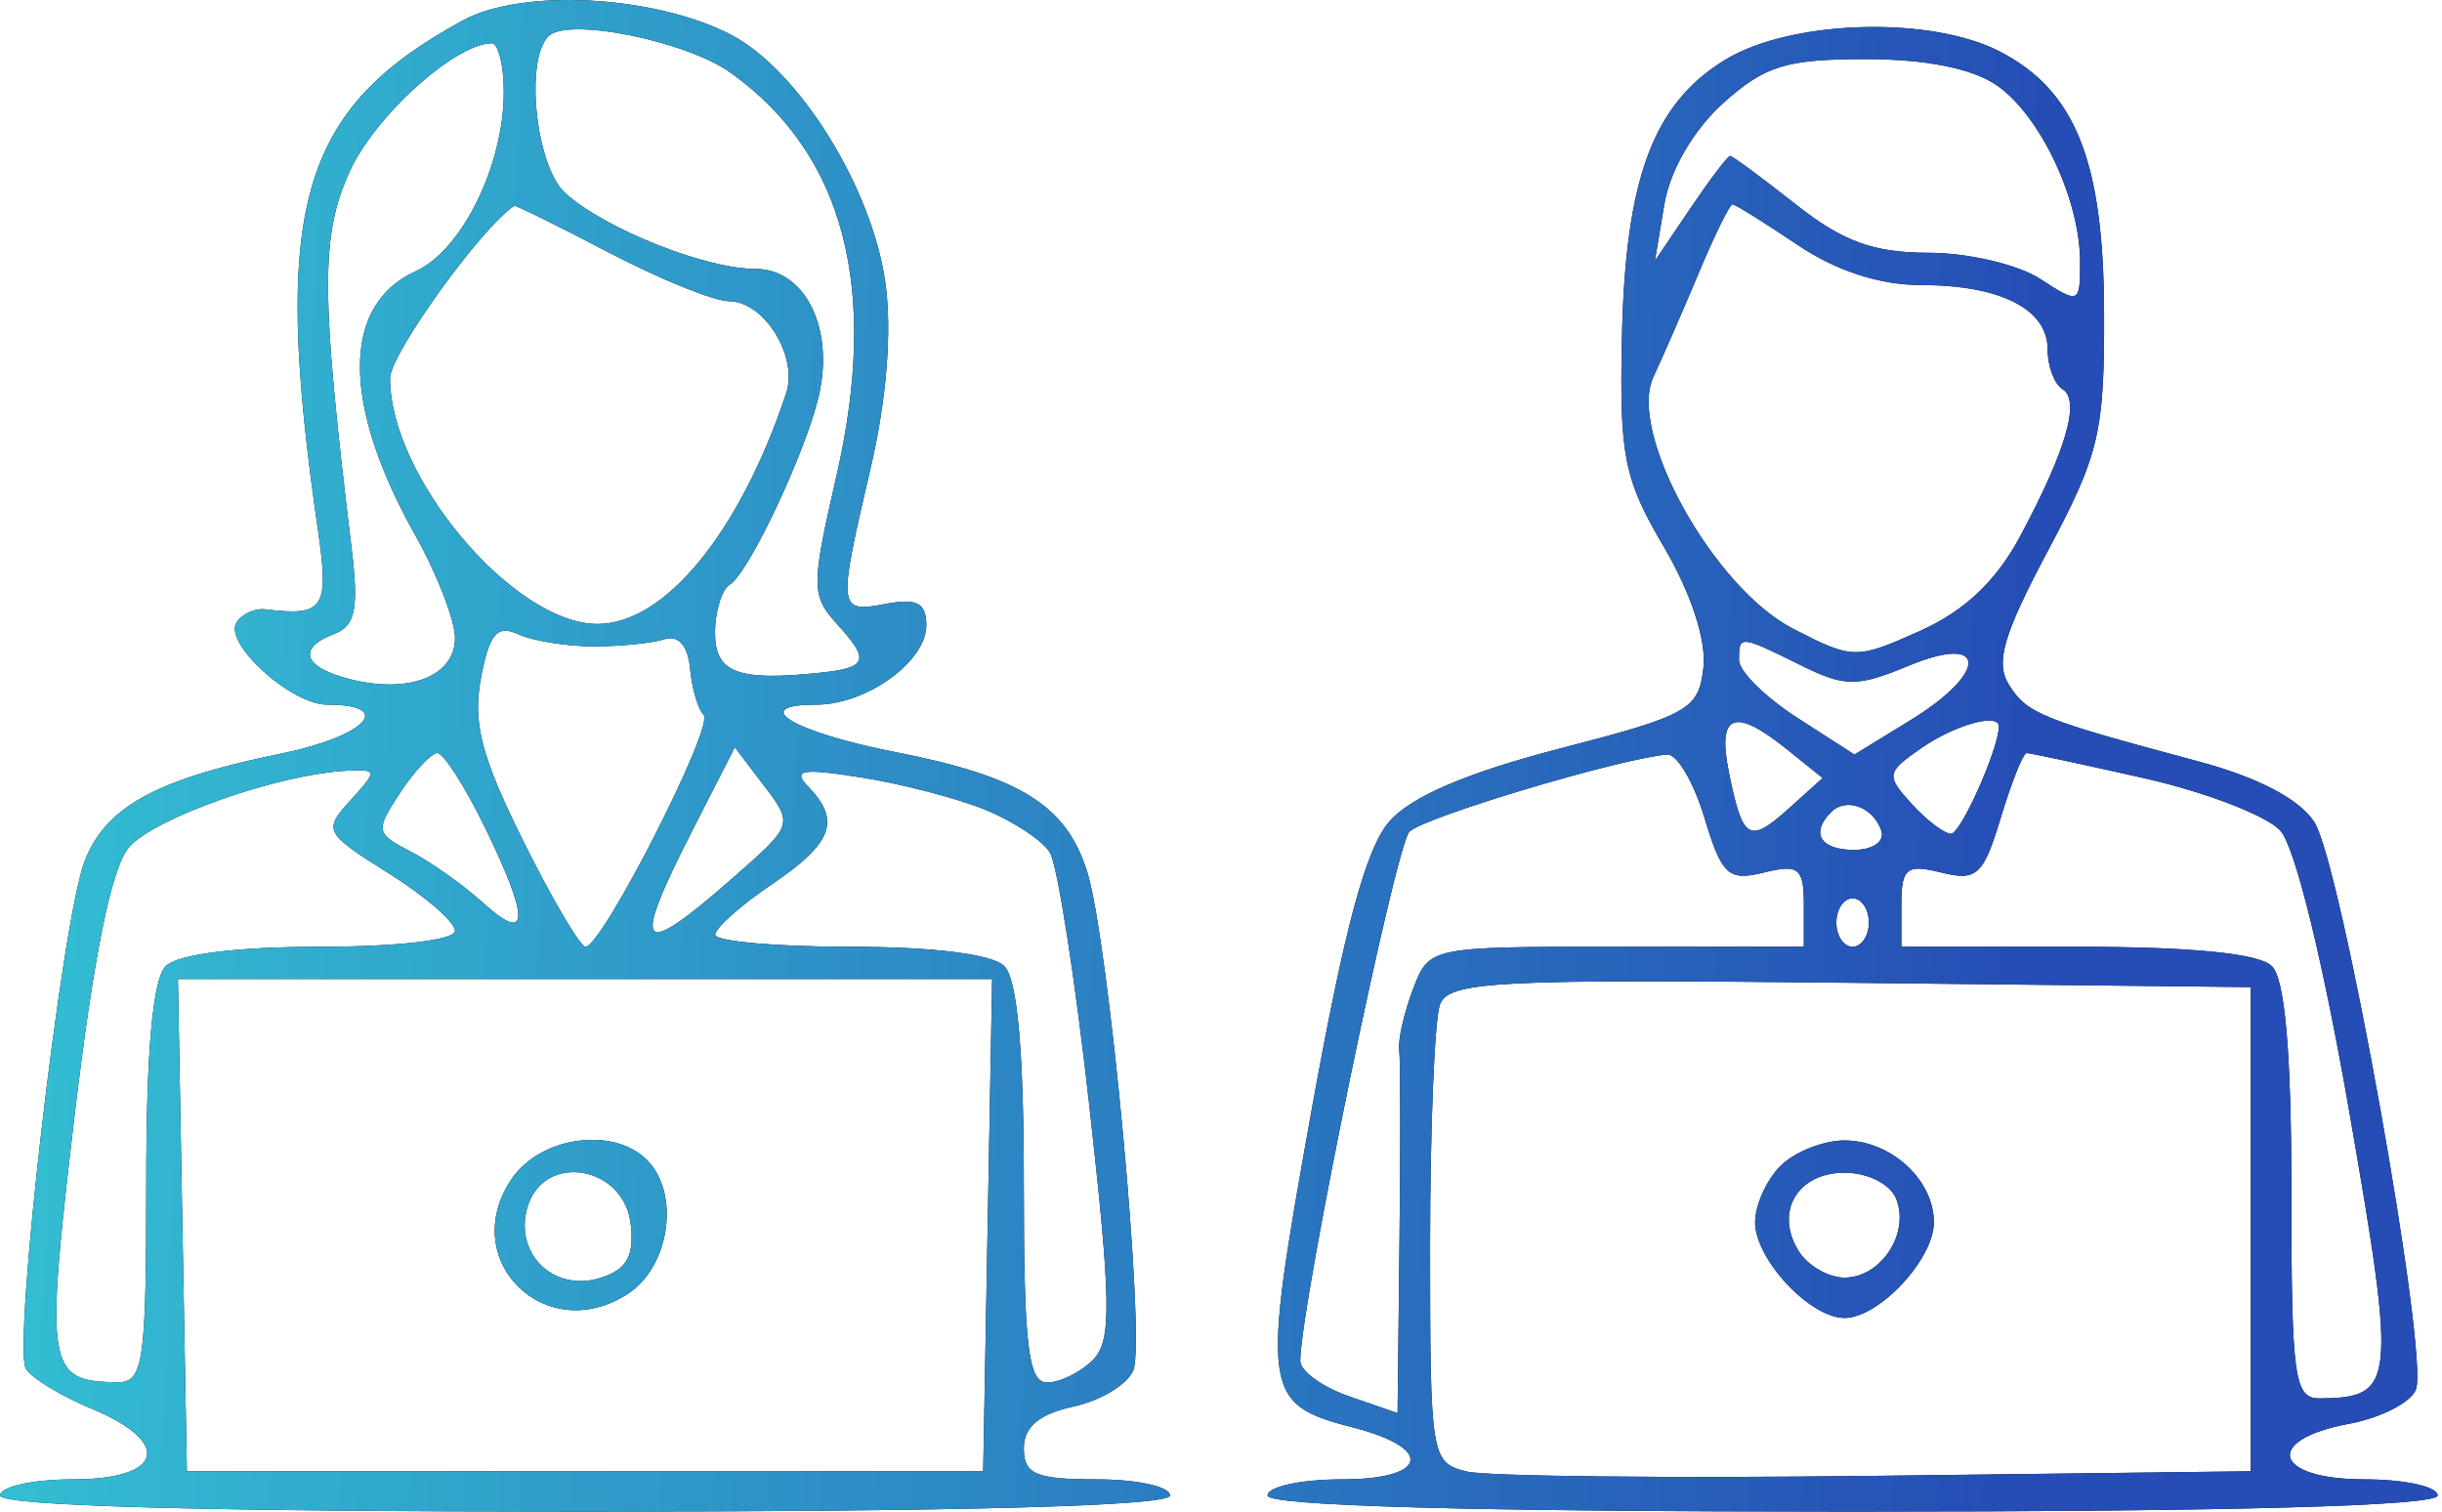 <svg width="147" height="91" viewBox="0 0 147 91" fill="none" xmlns="http://www.w3.org/2000/svg">
<path fill-rule="evenodd" clip-rule="evenodd" d="M27.88 1.221C18.002 6.592 16.321 12.512 19.149 31.977C19.826 36.638 19.504 37.114 15.97 36.681C15.338 36.603 14.558 36.963 14.236 37.48C13.457 38.733 17.528 42.421 19.692 42.421C23.834 42.421 22.029 44.322 16.887 45.375C9.39 46.91 6.361 48.572 5.094 51.848C3.713 55.416 0.746 81.097 1.562 82.408C1.911 82.968 3.682 84.043 5.5 84.796C10.412 86.835 9.839 89.057 4.402 89.057C1.981 89.057 0 89.494 0 90.028C0 90.658 12.392 91 35.217 91C58.042 91 70.434 90.658 70.434 90.028C70.434 89.494 68.453 89.057 66.032 89.057C62.343 89.057 61.63 88.755 61.63 87.19C61.63 85.898 62.552 85.124 64.631 84.67C66.281 84.311 67.899 83.324 68.226 82.477C68.972 80.547 66.749 56.607 65.438 52.459C64.181 48.48 61.395 46.742 53.937 45.284C47.775 44.081 44.987 42.421 49.126 42.421C52.162 42.421 55.76 39.829 55.76 37.643C55.76 36.296 55.193 35.997 53.315 36.354C50.432 36.902 50.412 36.727 52.402 28.204C53.374 24.039 53.702 19.954 53.297 17.03C52.502 11.293 48.063 4.177 43.967 2.072C39.362 -0.292 31.437 -0.712 27.88 1.221ZM44.021 4.403C50.833 9.312 52.935 17.372 50.349 28.666C48.816 35.36 48.821 35.852 50.444 37.633C52.374 39.752 52.211 40.198 49.402 40.495C44.411 41.023 43.043 40.509 43.043 38.106C43.043 36.801 43.445 35.488 43.936 35.186C45.086 34.48 48.527 27.165 49.299 23.785C50.224 19.736 48.442 16.189 45.482 16.189C42.46 16.189 36.433 13.789 34.03 11.629C32.259 10.037 31.57 3.62 33.016 2.178C34.178 1.02 41.334 2.466 44.021 4.403ZM103.88 3.583C99.518 6.224 97.839 10.722 97.635 20.309C97.483 27.476 97.752 28.823 100.158 32.92C101.802 35.719 102.73 38.559 102.539 40.207C102.249 42.721 101.657 43.055 93.912 45.06C88.329 46.506 84.953 47.948 83.637 49.45C82.216 51.073 80.921 55.899 78.919 67.029C75.894 83.855 75.986 84.529 81.496 85.948C86.358 87.199 85.934 89.057 80.787 89.057C78.322 89.057 76.303 89.494 76.303 90.028C76.303 90.658 88.695 91 111.521 91C134.346 91 146.738 90.658 146.738 90.028C146.738 89.494 144.757 89.057 142.335 89.057C136.86 89.057 136.202 86.681 141.409 85.711C143.319 85.355 145.129 84.427 145.43 83.65C146.233 81.571 140.941 52.018 139.314 49.49C138.417 48.1 135.919 46.794 132.302 45.827C122.858 43.299 122.031 42.964 120.934 41.229C120.096 39.902 120.587 38.21 123.278 33.154C126.375 27.336 126.681 26.038 126.658 18.801C126.629 9.679 124.927 5.436 120.357 3.089C116.181 0.943 107.825 1.194 103.88 3.583ZM30.326 5.532C30.326 9.949 27.808 15.07 25.015 16.334C20.559 18.35 20.554 24.317 25.002 32.23C26.316 34.568 27.391 37.349 27.391 38.413C27.391 40.697 24.655 41.78 21.116 40.898C18.246 40.183 17.841 39.026 20.152 38.146C21.4 37.67 21.604 36.615 21.158 32.941C19.306 17.692 19.289 14.198 21.049 10.323C22.562 6.99 27.362 2.652 29.592 2.603C29.996 2.594 30.326 3.912 30.326 5.532ZM120.21 5.143C122.83 6.964 125.216 12.037 125.216 15.783C125.216 18.294 125.158 18.317 122.805 16.786C121.479 15.923 118.457 15.217 116.092 15.217C112.784 15.217 110.936 14.543 108.097 12.302C106.066 10.699 104.287 9.387 104.145 9.387C104.003 9.387 102.927 10.809 101.753 12.545L99.619 15.703L100.187 12.302C100.528 10.258 101.933 7.836 103.707 6.23C106.212 3.963 107.516 3.558 112.296 3.558C115.925 3.558 118.745 4.122 120.21 5.143ZM36.684 15.217C39.753 16.82 42.993 18.132 43.885 18.132C45.999 18.132 48.062 21.461 47.324 23.679C44.535 32.051 40.028 37.563 35.969 37.563C30.933 37.563 23.478 28.736 23.478 22.773C23.478 21.318 29.038 13.604 30.96 12.393C31.04 12.343 33.616 13.614 36.684 15.217ZM108.19 14.731C110.52 16.302 113.15 17.16 115.634 17.16C120.41 17.16 123.26 18.604 123.26 21.023C123.26 22.041 123.662 23.122 124.152 23.423C125.249 24.096 124.39 27.085 121.607 32.283C120.157 34.992 118.257 36.784 115.561 37.992C111.733 39.706 111.532 39.703 107.93 37.847C103.138 35.376 97.962 26.04 99.529 22.691C100.077 21.52 101.306 18.703 102.258 16.431C103.212 14.16 104.125 12.302 104.288 12.302C104.453 12.302 106.208 13.395 108.19 14.731ZM35.706 38.912C37.32 38.916 39.248 38.722 39.99 38.483C40.835 38.211 41.413 38.865 41.538 40.235C41.648 41.437 42.018 42.699 42.36 43.039C43.024 43.698 36.249 56.995 35.249 56.995C34.925 56.995 33.23 54.118 31.484 50.602C28.97 45.537 28.443 43.505 28.948 40.828C29.453 38.155 29.921 37.599 31.18 38.175C32.055 38.577 34.092 38.908 35.706 38.912ZM108.372 40.032C111.062 41.365 111.775 41.37 114.881 40.082C119.636 38.107 119.722 40.461 115 43.359L111.632 45.426L108.164 43.194C106.258 41.967 104.691 40.418 104.684 39.749C104.67 38.221 104.726 38.225 108.372 40.032ZM107.576 45.115L109.719 46.839L107.679 48.672C105.283 50.825 104.9 50.592 104.071 46.479C103.362 42.957 104.394 42.556 107.576 45.115ZM120.325 43.734C120.325 45.055 118.035 50.194 117.446 50.194C117.044 50.194 115.974 49.38 115.069 48.387C113.516 46.683 113.549 46.493 115.651 45.038C117.681 43.632 120.325 42.894 120.325 43.734ZM29.153 49.734C31.901 55.352 31.884 56.887 29.103 54.371C27.893 53.276 25.912 51.873 24.701 51.253C22.608 50.181 22.578 50.007 24.08 47.731C24.948 46.413 25.962 45.336 26.331 45.336C26.699 45.336 27.969 47.315 29.153 49.734ZM44.185 52.792C38.431 57.846 37.947 57.305 41.682 49.985L44.234 44.983L46.003 47.312C47.758 49.623 47.743 49.666 44.185 52.792ZM102.603 49.23C103.649 52.695 104.044 53.059 106.182 52.526C108.275 52.004 108.586 52.254 108.586 54.461V56.995H97.311C86.057 56.995 86.036 56.999 85.066 59.532C84.532 60.929 84.154 62.569 84.227 63.176C84.302 63.784 84.309 68.959 84.245 74.676L84.129 85.07L81.195 84.053C79.581 83.495 78.264 82.534 78.27 81.918C78.298 78.503 83.991 50.915 84.841 50.07C85.73 49.187 97.521 45.657 100.361 45.423C100.948 45.376 101.957 47.089 102.603 49.23ZM129.079 46.849C132.761 47.68 136.447 49.101 137.271 50.006C138.159 50.982 139.856 57.915 141.44 67.045C144.267 83.335 144.182 84.144 139.645 84.184C138.103 84.197 137.933 82.965 137.933 71.763C137.933 63.386 137.55 58.946 136.759 58.161C135.991 57.398 131.934 56.995 125.02 56.995H114.455V54.461C114.455 52.254 114.766 52.004 116.859 52.526C118.997 53.059 119.392 52.695 120.438 49.23C121.084 47.089 121.786 45.336 121.999 45.336C122.211 45.336 125.397 46.016 129.079 46.849ZM21.095 48.183C19.447 49.992 19.527 50.145 23.389 52.566C25.59 53.947 27.391 55.507 27.391 56.036C27.391 56.59 23.963 56.995 19.271 56.995C14.261 56.995 10.703 57.441 9.978 58.161C9.193 58.941 8.804 63.278 8.804 71.277C8.804 82.016 8.631 83.225 7.092 83.213C2.817 83.175 2.688 82.388 4.477 67.26C5.611 57.679 6.685 52.325 7.731 51.047C9.196 49.258 16.773 46.588 20.939 46.394C22.719 46.311 22.726 46.392 21.095 48.183ZM59.309 48.746C60.992 49.433 62.741 50.586 63.195 51.309C63.649 52.032 64.721 58.904 65.576 66.58C66.901 78.466 66.931 80.738 65.778 81.883C65.034 82.622 63.796 83.227 63.028 83.227C61.892 83.227 61.63 80.986 61.63 71.277C61.63 63.278 61.241 58.941 60.456 58.161C59.731 57.441 56.173 56.995 51.163 56.995C46.697 56.995 43.046 56.666 43.05 56.266C43.054 55.866 44.594 54.497 46.474 53.226C50.118 50.761 50.627 49.402 48.668 47.373C47.667 46.337 48.244 46.234 51.847 46.802C54.268 47.184 57.627 48.059 59.309 48.746ZM113.253 50.012C113.469 50.656 112.74 51.165 111.602 51.165C109.57 51.165 108.96 50.145 110.237 48.878C111.143 47.978 112.777 48.592 113.253 50.012ZM112.499 55.537C112.499 56.339 112.059 56.995 111.521 56.995C110.982 56.995 110.542 56.339 110.542 55.537C110.542 54.736 110.982 54.08 111.521 54.08C112.059 54.08 112.499 54.736 112.499 55.537ZM59.454 73.754L59.184 88.571H35.217H11.25L10.98 73.754L10.71 58.938H35.217H59.724L59.454 73.754ZM135.488 73.997V88.571L112.988 88.845C100.613 88.996 89.497 88.878 88.287 88.584C86.141 88.062 86.086 87.724 86.086 75.03C86.086 67.87 86.356 61.312 86.687 60.459C87.218 59.083 90.05 58.934 111.387 59.164L135.488 59.424V73.997ZM30.756 71.035C27.546 75.902 32.874 81.089 37.795 77.888C40.331 76.236 40.954 71.826 38.934 69.82C36.88 67.779 32.472 68.434 30.756 71.035ZM107.188 70.18C106.343 71.02 105.651 72.551 105.651 73.581C105.651 75.805 108.954 79.341 111.031 79.341C113.109 79.341 116.412 75.805 116.412 73.581C116.412 71.024 113.823 68.654 111.031 68.654C109.764 68.654 108.034 69.341 107.188 70.18ZM37.964 73.671C38.191 75.621 37.742 76.424 36.143 76.929C33.301 77.824 30.875 75.415 31.776 72.591C32.809 69.36 37.559 70.188 37.964 73.671ZM114.153 72.186C114.962 74.281 113.224 76.912 111.031 76.912C110.073 76.912 108.84 76.207 108.292 75.344C106.798 72.991 108.179 70.597 111.031 70.597C112.45 70.597 113.805 71.287 114.153 72.186Z" fill="black"/>
<path fill-rule="evenodd" clip-rule="evenodd" d="M27.88 1.221C18.002 6.592 16.321 12.512 19.149 31.977C19.826 36.638 19.504 37.114 15.97 36.681C15.338 36.603 14.558 36.963 14.236 37.48C13.457 38.733 17.528 42.421 19.692 42.421C23.834 42.421 22.029 44.322 16.887 45.375C9.39 46.91 6.361 48.572 5.094 51.848C3.713 55.416 0.746 81.097 1.562 82.408C1.911 82.968 3.682 84.043 5.5 84.796C10.412 86.835 9.839 89.057 4.402 89.057C1.981 89.057 0 89.494 0 90.028C0 90.658 12.392 91 35.217 91C58.042 91 70.434 90.658 70.434 90.028C70.434 89.494 68.453 89.057 66.032 89.057C62.343 89.057 61.63 88.755 61.63 87.19C61.63 85.898 62.552 85.124 64.631 84.67C66.281 84.311 67.899 83.324 68.226 82.477C68.972 80.547 66.749 56.607 65.438 52.459C64.181 48.48 61.395 46.742 53.937 45.284C47.775 44.081 44.987 42.421 49.126 42.421C52.162 42.421 55.76 39.829 55.76 37.643C55.76 36.296 55.193 35.997 53.315 36.354C50.432 36.902 50.412 36.727 52.402 28.204C53.374 24.039 53.702 19.954 53.297 17.03C52.502 11.293 48.063 4.177 43.967 2.072C39.362 -0.292 31.437 -0.712 27.88 1.221ZM44.021 4.403C50.833 9.312 52.935 17.372 50.349 28.666C48.816 35.36 48.821 35.852 50.444 37.633C52.374 39.752 52.211 40.198 49.402 40.495C44.411 41.023 43.043 40.509 43.043 38.106C43.043 36.801 43.445 35.488 43.936 35.186C45.086 34.48 48.527 27.165 49.299 23.785C50.224 19.736 48.442 16.189 45.482 16.189C42.46 16.189 36.433 13.789 34.03 11.629C32.259 10.037 31.57 3.62 33.016 2.178C34.178 1.02 41.334 2.466 44.021 4.403ZM103.88 3.583C99.518 6.224 97.839 10.722 97.635 20.309C97.483 27.476 97.752 28.823 100.158 32.92C101.802 35.719 102.73 38.559 102.539 40.207C102.249 42.721 101.657 43.055 93.912 45.06C88.329 46.506 84.953 47.948 83.637 49.45C82.216 51.073 80.921 55.899 78.919 67.029C75.894 83.855 75.986 84.529 81.496 85.948C86.358 87.199 85.934 89.057 80.787 89.057C78.322 89.057 76.303 89.494 76.303 90.028C76.303 90.658 88.695 91 111.521 91C134.346 91 146.738 90.658 146.738 90.028C146.738 89.494 144.757 89.057 142.335 89.057C136.86 89.057 136.202 86.681 141.409 85.711C143.319 85.355 145.129 84.427 145.43 83.65C146.233 81.571 140.941 52.018 139.314 49.49C138.417 48.1 135.919 46.794 132.302 45.827C122.858 43.299 122.031 42.964 120.934 41.229C120.096 39.902 120.587 38.21 123.278 33.154C126.375 27.336 126.681 26.038 126.658 18.801C126.629 9.679 124.927 5.436 120.357 3.089C116.181 0.943 107.825 1.194 103.88 3.583ZM30.326 5.532C30.326 9.949 27.808 15.07 25.015 16.334C20.559 18.35 20.554 24.317 25.002 32.23C26.316 34.568 27.391 37.349 27.391 38.413C27.391 40.697 24.655 41.78 21.116 40.898C18.246 40.183 17.841 39.026 20.152 38.146C21.4 37.67 21.604 36.615 21.158 32.941C19.306 17.692 19.289 14.198 21.049 10.323C22.562 6.99 27.362 2.652 29.592 2.603C29.996 2.594 30.326 3.912 30.326 5.532ZM120.21 5.143C122.83 6.964 125.216 12.037 125.216 15.783C125.216 18.294 125.158 18.317 122.805 16.786C121.479 15.923 118.457 15.217 116.092 15.217C112.784 15.217 110.936 14.543 108.097 12.302C106.066 10.699 104.287 9.387 104.145 9.387C104.003 9.387 102.927 10.809 101.753 12.545L99.619 15.703L100.187 12.302C100.528 10.258 101.933 7.836 103.707 6.23C106.212 3.963 107.516 3.558 112.296 3.558C115.925 3.558 118.745 4.122 120.21 5.143ZM36.684 15.217C39.753 16.82 42.993 18.132 43.885 18.132C45.999 18.132 48.062 21.461 47.324 23.679C44.535 32.051 40.028 37.563 35.969 37.563C30.933 37.563 23.478 28.736 23.478 22.773C23.478 21.318 29.038 13.604 30.96 12.393C31.04 12.343 33.616 13.614 36.684 15.217ZM108.19 14.731C110.52 16.302 113.15 17.16 115.634 17.16C120.41 17.16 123.26 18.604 123.26 21.023C123.26 22.041 123.662 23.122 124.152 23.423C125.249 24.096 124.39 27.085 121.607 32.283C120.157 34.992 118.257 36.784 115.561 37.992C111.733 39.706 111.532 39.703 107.93 37.847C103.138 35.376 97.962 26.04 99.529 22.691C100.077 21.52 101.306 18.703 102.258 16.431C103.212 14.16 104.125 12.302 104.288 12.302C104.453 12.302 106.208 13.395 108.19 14.731ZM35.706 38.912C37.32 38.916 39.248 38.722 39.99 38.483C40.835 38.211 41.413 38.865 41.538 40.235C41.648 41.437 42.018 42.699 42.36 43.039C43.024 43.698 36.249 56.995 35.249 56.995C34.925 56.995 33.23 54.118 31.484 50.602C28.97 45.537 28.443 43.505 28.948 40.828C29.453 38.155 29.921 37.599 31.18 38.175C32.055 38.577 34.092 38.908 35.706 38.912ZM108.372 40.032C111.062 41.365 111.775 41.37 114.881 40.082C119.636 38.107 119.722 40.461 115 43.359L111.632 45.426L108.164 43.194C106.258 41.967 104.691 40.418 104.684 39.749C104.67 38.221 104.726 38.225 108.372 40.032ZM107.576 45.115L109.719 46.839L107.679 48.672C105.283 50.825 104.9 50.592 104.071 46.479C103.362 42.957 104.394 42.556 107.576 45.115ZM120.325 43.734C120.325 45.055 118.035 50.194 117.446 50.194C117.044 50.194 115.974 49.38 115.069 48.387C113.516 46.683 113.549 46.493 115.651 45.038C117.681 43.632 120.325 42.894 120.325 43.734ZM29.153 49.734C31.901 55.352 31.884 56.887 29.103 54.371C27.893 53.276 25.912 51.873 24.701 51.253C22.608 50.181 22.578 50.007 24.08 47.731C24.948 46.413 25.962 45.336 26.331 45.336C26.699 45.336 27.969 47.315 29.153 49.734ZM44.185 52.792C38.431 57.846 37.947 57.305 41.682 49.985L44.234 44.983L46.003 47.312C47.758 49.623 47.743 49.666 44.185 52.792ZM102.603 49.23C103.649 52.695 104.044 53.059 106.182 52.526C108.275 52.004 108.586 52.254 108.586 54.461V56.995H97.311C86.057 56.995 86.036 56.999 85.066 59.532C84.532 60.929 84.154 62.569 84.227 63.176C84.302 63.784 84.309 68.959 84.245 74.676L84.129 85.07L81.195 84.053C79.581 83.495 78.264 82.534 78.27 81.918C78.298 78.503 83.991 50.915 84.841 50.07C85.73 49.187 97.521 45.657 100.361 45.423C100.948 45.376 101.957 47.089 102.603 49.23ZM129.079 46.849C132.761 47.68 136.447 49.101 137.271 50.006C138.159 50.982 139.856 57.915 141.44 67.045C144.267 83.335 144.182 84.144 139.645 84.184C138.103 84.197 137.933 82.965 137.933 71.763C137.933 63.386 137.55 58.946 136.759 58.161C135.991 57.398 131.934 56.995 125.02 56.995H114.455V54.461C114.455 52.254 114.766 52.004 116.859 52.526C118.997 53.059 119.392 52.695 120.438 49.23C121.084 47.089 121.786 45.336 121.999 45.336C122.211 45.336 125.397 46.016 129.079 46.849ZM21.095 48.183C19.447 49.992 19.527 50.145 23.389 52.566C25.59 53.947 27.391 55.507 27.391 56.036C27.391 56.59 23.963 56.995 19.271 56.995C14.261 56.995 10.703 57.441 9.978 58.161C9.193 58.941 8.804 63.278 8.804 71.277C8.804 82.016 8.631 83.225 7.092 83.213C2.817 83.175 2.688 82.388 4.477 67.26C5.611 57.679 6.685 52.325 7.731 51.047C9.196 49.258 16.773 46.588 20.939 46.394C22.719 46.311 22.726 46.392 21.095 48.183ZM59.309 48.746C60.992 49.433 62.741 50.586 63.195 51.309C63.649 52.032 64.721 58.904 65.576 66.58C66.901 78.466 66.931 80.738 65.778 81.883C65.034 82.622 63.796 83.227 63.028 83.227C61.892 83.227 61.63 80.986 61.63 71.277C61.63 63.278 61.241 58.941 60.456 58.161C59.731 57.441 56.173 56.995 51.163 56.995C46.697 56.995 43.046 56.666 43.05 56.266C43.054 55.866 44.594 54.497 46.474 53.226C50.118 50.761 50.627 49.402 48.668 47.373C47.667 46.337 48.244 46.234 51.847 46.802C54.268 47.184 57.627 48.059 59.309 48.746ZM113.253 50.012C113.469 50.656 112.74 51.165 111.602 51.165C109.57 51.165 108.96 50.145 110.237 48.878C111.143 47.978 112.777 48.592 113.253 50.012ZM112.499 55.537C112.499 56.339 112.059 56.995 111.521 56.995C110.982 56.995 110.542 56.339 110.542 55.537C110.542 54.736 110.982 54.08 111.521 54.08C112.059 54.08 112.499 54.736 112.499 55.537ZM59.454 73.754L59.184 88.571H35.217H11.25L10.98 73.754L10.71 58.938H35.217H59.724L59.454 73.754ZM135.488 73.997V88.571L112.988 88.845C100.613 88.996 89.497 88.878 88.287 88.584C86.141 88.062 86.086 87.724 86.086 75.03C86.086 67.87 86.356 61.312 86.687 60.459C87.218 59.083 90.05 58.934 111.387 59.164L135.488 59.424V73.997ZM30.756 71.035C27.546 75.902 32.874 81.089 37.795 77.888C40.331 76.236 40.954 71.826 38.934 69.82C36.88 67.779 32.472 68.434 30.756 71.035ZM107.188 70.18C106.343 71.02 105.651 72.551 105.651 73.581C105.651 75.805 108.954 79.341 111.031 79.341C113.109 79.341 116.412 75.805 116.412 73.581C116.412 71.024 113.823 68.654 111.031 68.654C109.764 68.654 108.034 69.341 107.188 70.18ZM37.964 73.671C38.191 75.621 37.742 76.424 36.143 76.929C33.301 77.824 30.875 75.415 31.776 72.591C32.809 69.36 37.559 70.188 37.964 73.671ZM114.153 72.186C114.962 74.281 113.224 76.912 111.031 76.912C110.073 76.912 108.84 76.207 108.292 75.344C106.798 72.991 108.179 70.597 111.031 70.597C112.45 70.597 113.805 71.287 114.153 72.186Z" fill="url(#paint0_linear_55_136)"/>
<defs>
<linearGradient id="paint0_linear_55_136" x1="-27.094" y1="-3.5168e-05" x2="124.19" y2="5.954" gradientUnits="userSpaceOnUse">
<stop stop-color="#37DADA"/>
<stop offset="1" stop-color="#254DB5"/>
</linearGradient>
</defs>
</svg>
